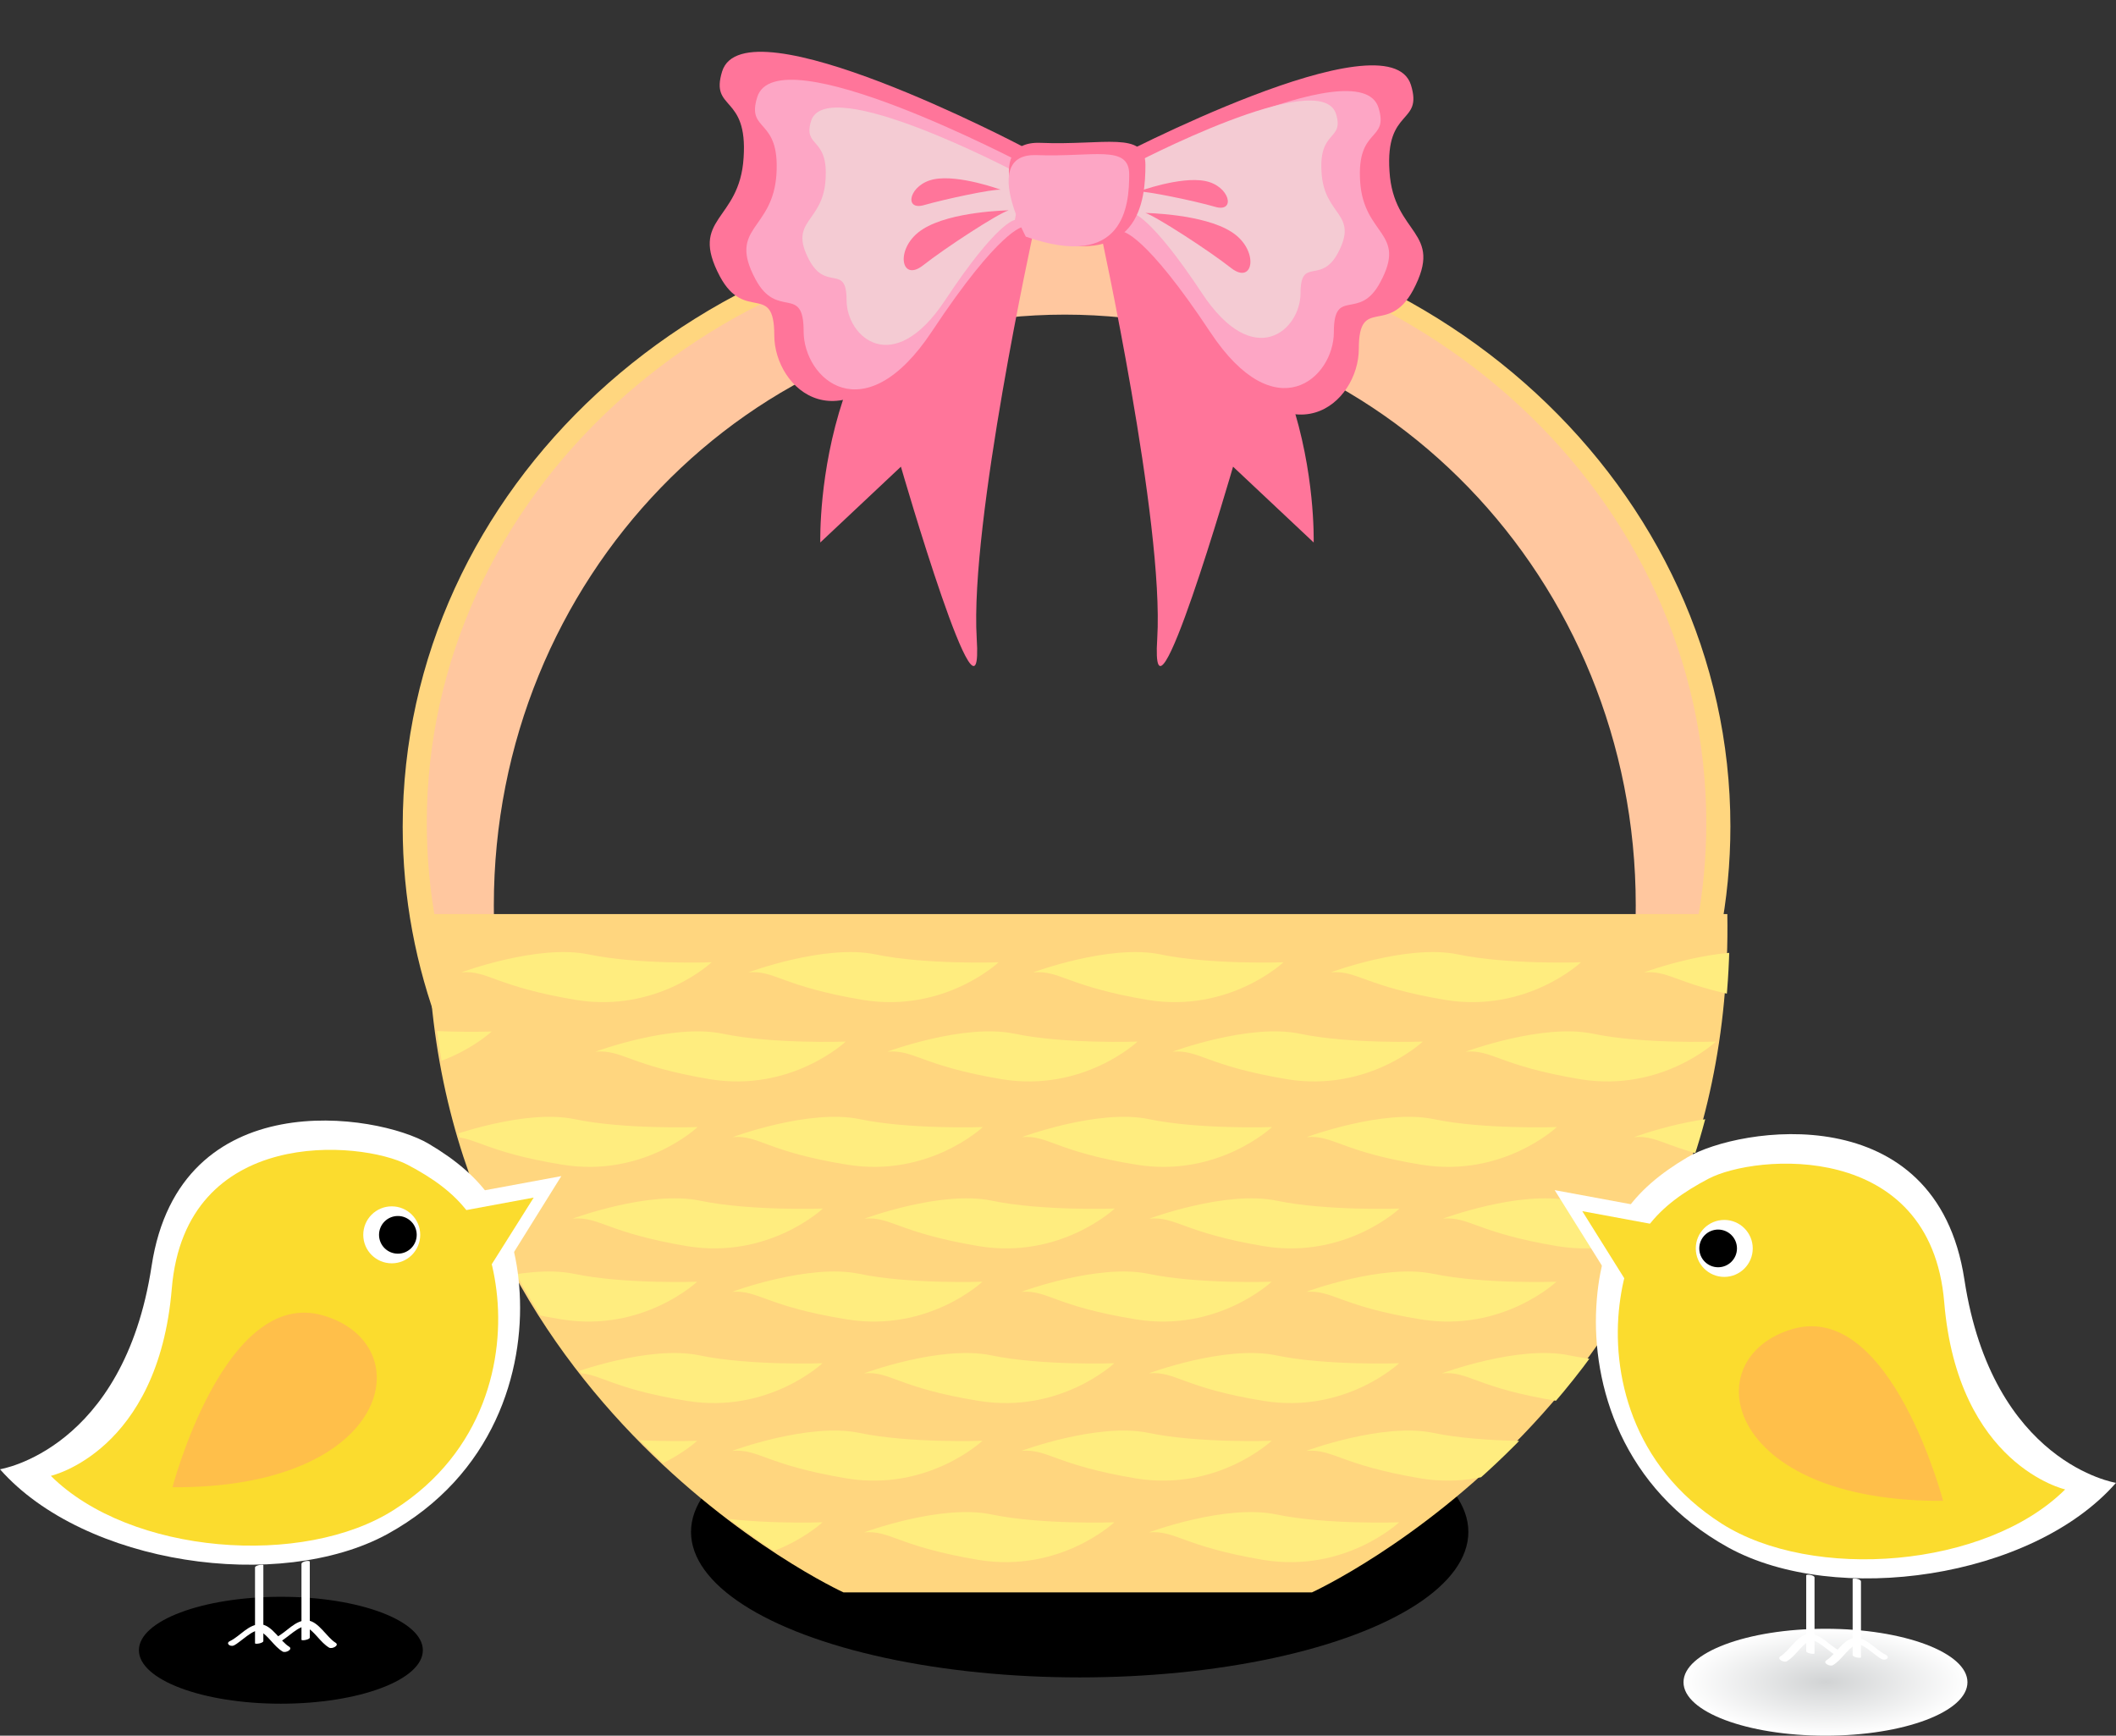 <svg xmlns="http://www.w3.org/2000/svg" xmlns:xlink="http://www.w3.org/1999/xlink" viewBox="0 -11.8 482.9 396.1"><rect x="0" y="-11.8" width="482.9" height="396.1" fill="#333333" stroke="none"/><ellipse cx="246.4" cy="337.8" rx="88.7" ry="33.2"/><ellipse cx="64.1" cy="364.8" rx="32.4" ry="12.2"/><radialGradient id="a" cx="338.255" cy="456.977" r="21.325" gradientTransform="matrix(1.522 0 0 .57 -98.082 111.55)" gradientUnits="userSpaceOnUse"><stop offset="0" stop-color="#d1d3d4"/><stop offset="1" stop-color="#fff"/></radialGradient><ellipse cx="416.6" cy="372.1" rx="32.4" ry="12.2" fill="url(#a)"/><path d="M243 56.5c74.7 0 135.2 62.6 135.2 139.9 0 25.2-6.5 48.9-17.8 69.3 21.5-24.2 34.5-55.1 34.5-88.9C394.9 99.6 327.1 37 243.4 37S91.9 99.6 91.9 176.9c0 32.4 12 62.3 32 86-10.4-19.8-16.2-42.4-16.2-66.5 0-77.3 60.6-139.9 135.3-139.9z" fill="#ffd67f"/><path d="M243 60c72 0 130.3 60.3 130.3 134.8 0 24.3-6.2 47.1-17.1 66.8 20.8-23.3 33.2-53.1 33.2-85.6 0-74.4-65.3-134.8-146-134.8-80.6 0-146 60.3-146 134.8 0 31.3 11.5 60 30.9 82.9-10-19.1-15.6-40.9-15.6-64.1C112.7 120.3 171 60 243 60z" fill="#ffc79f"/><path d="M394.2 196.8H97.7c-1.9 110.6 94.8 154.8 94.8 154.8h106.9s96.7-44.1 94.8-154.8z" fill="#ffd67f"/><defs><path id="b" d="M394.7 196.8H98.2C96.3 307.5 193 351.6 193 351.6h106.9s96.6-44.1 94.8-154.8z"/></defs><clipPath id="c"><use xlink:href="#b" overflow="visible"/></clipPath><path d="M105.3 210.1s17.5-6.5 29-4.1c11.5 2.4 28.1 1.8 28.1 1.8s-12.3 11.6-30.9 8.6c-18.6-3.1-20.1-6.8-26.2-6.3z" clip-path="url(#c)" fill="#ffed7f"/><path d="M135.9 228.2s17.5-6.5 29-4.1c11.5 2.4 28.1 1.8 28.1 1.8s-12.3 11.6-30.9 8.6c-18.5-3.1-20-6.8-26.2-6.3z" clip-path="url(#c)" fill="#ffed7f"/><path d="M202.5 228.2s17.5-6.5 29-4.1c11.5 2.4 28.1 1.8 28.1 1.8s-12.3 11.6-30.9 8.6c-18.5-3.1-20-6.8-26.2-6.3z" clip-path="url(#c)" fill="#ffed7f"/><path d="M267.6 228.2s17.5-6.5 29-4.1c11.5 2.4 28.1 1.8 28.1 1.8s-12.3 11.6-30.9 8.6c-18.6-3.1-20.1-6.8-26.2-6.3z" clip-path="url(#c)" fill="#ffed7f"/><path d="M334.5 228.2s17.5-6.5 29-4.1c11.5 2.4 28.1 1.8 28.1 1.8s-12.3 11.6-30.9 8.6c-18.6-3.1-20.1-6.8-26.2-6.3z" clip-path="url(#c)" fill="#ffed7f"/><path d="M130.7 266.3s17.5-6.5 29-4.1c11.5 2.4 28.1 1.8 28.1 1.8s-12.3 11.6-30.9 8.6c-18.5-3.1-20-6.8-26.2-6.3z" clip-path="url(#c)" fill="#ffed7f"/><path d="M197.3 266.3s17.5-6.5 29-4.1c11.5 2.4 28.1 1.8 28.1 1.8s-12.3 11.6-30.9 8.6c-18.6-3.1-20.1-6.8-26.2-6.3z" clip-path="url(#c)" fill="#ffed7f"/><path d="M262.3 266.3s17.5-6.5 29-4.1c11.5 2.4 28.1 1.8 28.1 1.8s-12.3 11.6-30.9 8.6c-18.5-3.1-20-6.8-26.2-6.3z" clip-path="url(#c)" fill="#ffed7f"/><path d="M329.3 266.3s17.5-6.5 29-4.1c11.5 2.4 28.1 1.8 28.1 1.8s-12.3 11.6-30.9 8.6c-18.6-3.1-20.1-6.8-26.2-6.3z" clip-path="url(#c)" fill="#ffed7f"/><path d="M102.1 247.7s17.5-6.5 29-4.1c11.5 2.4 28.1 1.8 28.1 1.8S147 257 128.4 254s-20.1-6.8-26.3-6.3z" clip-path="url(#c)" fill="#ffed7f"/><path d="M167.2 247.7s17.5-6.5 29-4.1c11.5 2.4 28.1 1.8 28.1 1.8S212 257 193.4 254c-18.6-3-20.1-6.8-26.2-6.3z" clip-path="url(#c)" fill="#ffed7f"/><path d="M233.2 247.7s17.5-6.5 29-4.1c11.5 2.4 28.1 1.8 28.1 1.8S278 257 259.4 254c-18.6-3-20.1-6.8-26.2-6.3z" clip-path="url(#c)" fill="#ffed7f"/><path d="M298.2 247.7s17.5-6.5 29-4.1c11.5 2.4 28.1 1.8 28.1 1.8S343 257 324.4 254c-18.5-3-20-6.8-26.2-6.3z" clip-path="url(#c)" fill="#ffed7f"/><path d="M130.6 301.6s17.5-6.5 29-4.1c11.5 2.4 28.1 1.8 28.1 1.8s-12.3 11.6-30.9 8.6c-18.6-3-20.1-6.8-26.2-6.3z" clip-path="url(#c)" fill="#ffed7f"/><path d="M197.2 301.6s17.5-6.5 29-4.1c11.5 2.4 28.1 1.8 28.1 1.8s-12.3 11.6-30.9 8.6c-18.6-3-20.1-6.8-26.2-6.3z" clip-path="url(#c)" fill="#ffed7f"/><path d="M262.2 301.6s17.5-6.5 29-4.1c11.5 2.4 28.1 1.8 28.1 1.8s-12.3 11.6-30.9 8.6c-18.5-3-20-6.8-26.2-6.3z" clip-path="url(#c)" fill="#ffed7f"/><path d="M329.1 301.6s17.5-6.5 29-4.1c11.5 2.4 28.1 1.8 28.1 1.8s-12.3 11.6-30.9 8.6c-18.5-3-20-6.8-26.2-6.3z" clip-path="url(#c)" fill="#ffed7f"/><path d="M102 283s17.5-6.5 29-4.1c11.5 2.4 28.1 1.8 28.1 1.8s-12.3 11.6-30.9 8.6c-18.5-3-20-6.7-26.2-6.3z" clip-path="url(#c)" fill="#ffed7f"/><path d="M167.1 283s17.5-6.5 29-4.1c11.5 2.4 28.1 1.8 28.1 1.8s-12.3 11.6-30.9 8.6c-18.6-3-20.1-6.7-26.2-6.3z" clip-path="url(#c)" fill="#ffed7f"/><path d="M233.1 283s17.5-6.5 29-4.1c11.5 2.4 28.1 1.8 28.1 1.8s-12.3 11.6-30.9 8.6c-18.6-3-20.1-6.7-26.2-6.3z" clip-path="url(#c)" fill="#ffed7f"/><path d="M298.1 283s17.5-6.5 29-4.1c11.5 2.4 28.1 1.8 28.1 1.8s-12.3 11.6-30.9 8.6c-18.5-3-20-6.7-26.2-6.3z" clip-path="url(#c)" fill="#ffed7f"/><path d="M130.6 337.9s17.5-6.5 29-4.1c11.5 2.4 28.1 1.8 28.1 1.8s-12.3 11.6-30.9 8.6c-18.6-3.1-20.1-6.8-26.2-6.3z" clip-path="url(#c)" fill="#ffed7f"/><path d="M197.2 337.9s17.5-6.5 29-4.1c11.5 2.4 28.1 1.8 28.1 1.8s-12.3 11.6-30.9 8.6c-18.6-3.1-20.1-6.8-26.2-6.3z" clip-path="url(#c)" fill="#ffed7f"/><path d="M262.2 337.9s17.5-6.5 29-4.1c11.5 2.4 28.1 1.8 28.1 1.8s-12.3 11.6-30.9 8.6c-18.5-3.1-20-6.8-26.2-6.3z" clip-path="url(#c)" fill="#ffed7f"/><path d="M102 319.3s17.5-6.5 29-4.1c11.5 2.4 28.1 1.8 28.1 1.8s-12.3 11.6-30.9 8.6c-18.5-3.1-20-6.8-26.2-6.3z" clip-path="url(#c)" fill="#ffed7f"/><path d="M167.1 319.3s17.5-6.5 29-4.1c11.5 2.4 28.1 1.8 28.1 1.8s-12.3 11.6-30.9 8.6c-18.6-3.1-20.1-6.8-26.2-6.3z" clip-path="url(#c)" fill="#ffed7f"/><path d="M233.1 319.3s17.5-6.5 29-4.1c11.5 2.4 28.1 1.8 28.1 1.8s-12.3 11.6-30.9 8.6c-18.6-3.1-20.1-6.8-26.2-6.3z" clip-path="url(#c)" fill="#ffed7f"/><path d="M298.1 319.3s17.5-6.5 29-4.1c11.5 2.4 28.1 1.8 28.1 1.8s-12.3 11.6-30.9 8.6c-18.5-3.1-20-6.8-26.2-6.3z" clip-path="url(#c)" fill="#ffed7f"/><path d="M55.1 225.9s17.5-6.5 29-4.1c11.5 2.4 28.1 1.8 28.1 1.8s-12.3 11.6-30.9 8.6c-18.6-3.1-20.1-6.8-26.2-6.3z" clip-path="url(#c)" fill="#ffed7f"/><path d="M170.8 210.1s17.5-6.5 29-4.1c11.5 2.4 28.1 1.8 28.1 1.8s-12.3 11.6-30.9 8.6c-18.6-3.1-20.1-6.8-26.2-6.3z" clip-path="url(#c)" fill="#ffed7f"/><path d="M235.8 210.1s17.5-6.5 29-4.1c11.5 2.4 28.1 1.8 28.1 1.8s-12.3 11.6-30.9 8.6c-18.5-3.1-20-6.8-26.2-6.3z" clip-path="url(#c)" fill="#ffed7f"/><path d="M303.7 210.1s17.5-6.5 29-4.1c11.5 2.4 28.1 1.8 28.1 1.8s-12.3 11.6-30.9 8.6c-18.5-3.1-20.1-6.8-26.2-6.3z" clip-path="url(#c)" fill="#ffed7f"/><path d="M375.2 210.1s17.5-6.5 29-4.1c11.5 2.4 28.1 1.8 28.1 1.8s-12.3 11.6-30.9 8.6c-18.5-3.1-20-6.8-26.2-6.3z" clip-path="url(#c)" fill="#ffed7f"/><path d="M372.9 247.7s17.5-6.5 29-4.1c11.5 2.4 28.1 1.8 28.1 1.8s-12.3 11.6-30.9 8.6c-18.5-3-20.1-6.8-26.2-6.3z" clip-path="url(#c)" fill="#ffed7f"/><path d="M0 323.5s28.2-4.4 34.6-46.4c6.4-42 51.5-34.8 63.2-27.9 12.5 7.4 19.8 16.4 20.8 34.1 1 17.7-5.7 41.5-30.2 55-24.6 13.4-69.2 7-88.4-14.8z" fill="#fff"/><path fill="#fff" d="M102.7 261.3l25.4-4.7-16.7 26.8z"/><path fill="#fbdc2e" d="M105.6 264.5l16.2-3-10.7 17z"/><path d="M11.6 325s24.5-5.5 27.6-42.7C42.3 245 82.4 248.5 93 254c11.6 6.1 18.4 13.2 20.3 28.7 1.9 15.4-2.6 36.8-23.3 50C69.3 346 29.7 343 11.6 325z" fill="#fbdc2e"/><path d="M38.7 328.1s12-46.8 35.1-40.2c23.1 6.6 16.5 40.8-35.1 40.2z" fill="#ffbf4a" stroke="#fbdc2e" stroke-miterlimit="10"/><circle cx="89.4" cy="270" r="6.5" fill="#fff"/><circle cx="90.8" cy="270" r="4.3"/><g fill="#fff"><path d="M58.2 345.9v17.3c0 .3 1.9 0 1.9-.5v-17.3c.1-.3-1.9 0-1.9.5z"/><path d="M53.4 363.7c1.3-.6 4.6-4 5.9-3.3 2 1.1 3.2 3.5 5.2 4.7.7.4 2.4-.5 1.5-1.1-2-1.2-3.9-4.9-6.4-5.1-2.8-.2-4.8 2.7-7.1 3.8-1.1.5 0 1.4.9 1z"/></g><g fill="#fff"><path d="M68.8 345.1v17.3c0 .3 1.9 0 1.9-.5v-17.3c0-.4-1.9-.1-1.9.5z"/><path d="M64 362.8c1.3-.6 4.6-4 5.9-3.3 2 1.1 3.2 3.5 5.2 4.7.7.4 2.4-.5 1.5-1.1-2-1.2-3.9-4.9-6.4-5.1-2.8-.2-4.8 2.7-7.1 3.8-1.1.6-.1 1.5.9 1z"/></g><g><path d="M482.9 326.6s-28.2-4.4-34.6-46.4c-6.4-42-51.5-34.8-63.2-27.9-12.5 7.4-19.8 16.4-20.8 34.1-1 17.7 5.7 41.5 30.2 55 24.5 13.4 69.2 7.1 88.4-14.8z" fill="#fff"/><path fill="#fff" d="M380.2 264.5l-25.4-4.7 16.7 26.7z"/><path fill="#fbdc2e" d="M377.3 267.6l-16.2-3 10.7 17.1z"/><path d="M471.3 328.1s-24.5-5.5-27.6-42.7c-3.1-37.2-43.2-33.8-53.8-28.2-11.6 6.1-18.4 13.2-20.3 28.7-1.9 15.4 2.6 36.8 23.3 50 20.7 13.2 60.3 10.2 78.4-7.8z" fill="#fbdc2e"/><path d="M444.1 331.2s-12-46.8-35.1-40.2c-23.1 6.7-16.4 40.8 35.1 40.2z" fill="#ffbf4a" stroke="#fbdc2e" stroke-miterlimit="10"/><circle cx="393.5" cy="273.1" r="6.5" fill="#fff"/><circle cx="392.1" cy="273.1" r="4.3"/><g fill="#fff"><path d="M424.7 349.1v17.3c0 .3-1.9 0-1.9-.5v-17.3c-.1-.4 1.9-.1 1.9.5z"/><path d="M429.4 366.8c-1.3-.6-4.6-4-5.9-3.3-2 1.1-3.2 3.5-5.2 4.7-.7.4-2.4-.5-1.5-1.1 2-1.2 3.9-4.9 6.4-5.1 2.8-.2 4.8 2.7 7.1 3.8 1.2.6.1 1.5-.9 1z"/></g><g fill="#fff"><path d="M414.1 348.2v17.3c0 .3-1.9 0-1.9-.5v-17.3c0-.3 1.9-.1 1.9.5z"/><path d="M418.9 365.9c-1.3-.6-4.6-4-5.9-3.3-2 1.1-3.2 3.5-5.2 4.7-.7.4-2.4-.5-1.5-1.1 2-1.2 3.9-4.9 6.4-5.1 2.8-.2 4.8 2.7 7.1 3.8 1.1.6 0 1.5-.9 1z"/></g></g><g><path d="M187.2 112c0-1.4-1.4-61 46.3-75.2l2.4 4.1s-14.6 66.6-13 93c1.7 26.5-17.3-39.2-17.3-39.2L187.2 112z" fill="#ff759a"/><path d="M233.3 21.6s-63.4-33.4-68.5-17.1c-2.8 9.1 5.9 5.1 4.9 19.7-.9 14.7-12.6 13.5-5.4 27.1 5.7 10.6 12.4 1.1 12.4 13.4s15.6 26.5 33.1 0 23.4-26.9 23.4-26.9 2-8.9.1-16.2z" fill="#ff759a"/><path d="M233.4 25.5s-56.2-29.6-60.6-15.1c-2.5 8.1 5.2 4.5 4.4 17.5-.8 13-11.2 12-4.8 24 5 9.4 11 1 11 11.9s13.8 23.4 29.3 0S233.4 40 233.4 40s1.7-8 0-14.5z" fill="#fda6c5"/><path d="M231.7 27.4s-43.1-22.7-46.6-11.6c-1.9 6.2 4 3.5 3.3 13.4-.6 10-8.6 9.2-3.7 18.4 3.9 7.2 8.5.7 8.5 9.1s10.6 18 22.5 0 15.9-18.3 15.9-18.3 1.4-6 .1-11z" fill="#f4cbd3"/><path d="M299.8 112c0-1.4 1.4-61-46.3-75.2l-2.4 4.1s14.6 66.6 13 93c-1.7 26.5 17.3-39.2 17.3-39.2l18.4 17.3z" fill="#ff759a"/><path d="M253.5 24.7S316.9-8.7 322 7.6c2.8 9.1-5.9 5.1-4.9 19.7.9 14.7 12.6 13.5 5.4 27.1-5.7 10.6-12.4 1.1-12.4 13.4s-15.6 26.5-33.1 0-23.4-26.9-23.4-26.9-1.9-8.8-.1-16.2z" fill="#ff759a"/><path d="M256.3 27.4s54-28.5 58.3-14.6c2.4 7.8-5 4.3-4.2 16.8.8 12.5 10.8 11.5 4.6 23-4.8 9.1-10.6.9-10.6 11.4s-13.3 22.5-28.2 0c-14.9-22.5-19.9-22.9-19.9-22.9s-1.7-7.4 0-13.7z" fill="#fda6c5"/><path d="M258.3 25.8s43.1-22.7 46.6-11.6c1.9 6.2-4 3.5-3.3 13.4.6 10 8.6 9.2 3.7 18.4-3.9 7.2-8.5.7-8.5 9.1s-10.6 18-22.5 0-15.9-18.3-15.9-18.3-1.4-6-.1-11z" fill="#f4cbd3"/><path d="M234.7 41.9s-11.7-21.7 2.8-21.1c14.5.6 23.9-2.8 23.9 5s-1.1 25-26.7 16.1z" fill="#ff759a"/><path d="M234.1 42.2s-10.3-19.1 2.5-18.6 21.1-2.5 21.1 4.4-1 22.1-23.6 14.2z" fill="#fda6c5"/><path d="M230.2 36.2s-13.2.2-19.6 4.3c-6.4 4-5.2 12.3 0 8.3 5.2-4.1 17.2-11.9 19.6-12.6z" fill="#ff759a"/><path d="M228.4 31.5s-9.5-3.5-15.2-2.4c-5.7 1.1-7.1 7.3-2.3 5.9 4.9-1.4 15.7-3.7 17.5-3.5z" fill="#ff759a"/><path d="M259.8 31.9s9.5-3.5 15.2-2.4c5.7 1.1 7.1 7.3 2.3 5.9-4.8-1.4-15.6-3.6-17.5-3.5z" fill="#ff759a"/><path d="M261.4 36.8s13.2.2 19.6 4.3c6.4 4 5.2 12.3 0 8.3-5.2-4.1-17.3-11.9-19.6-12.6z" fill="#ff759a"/></g></svg>